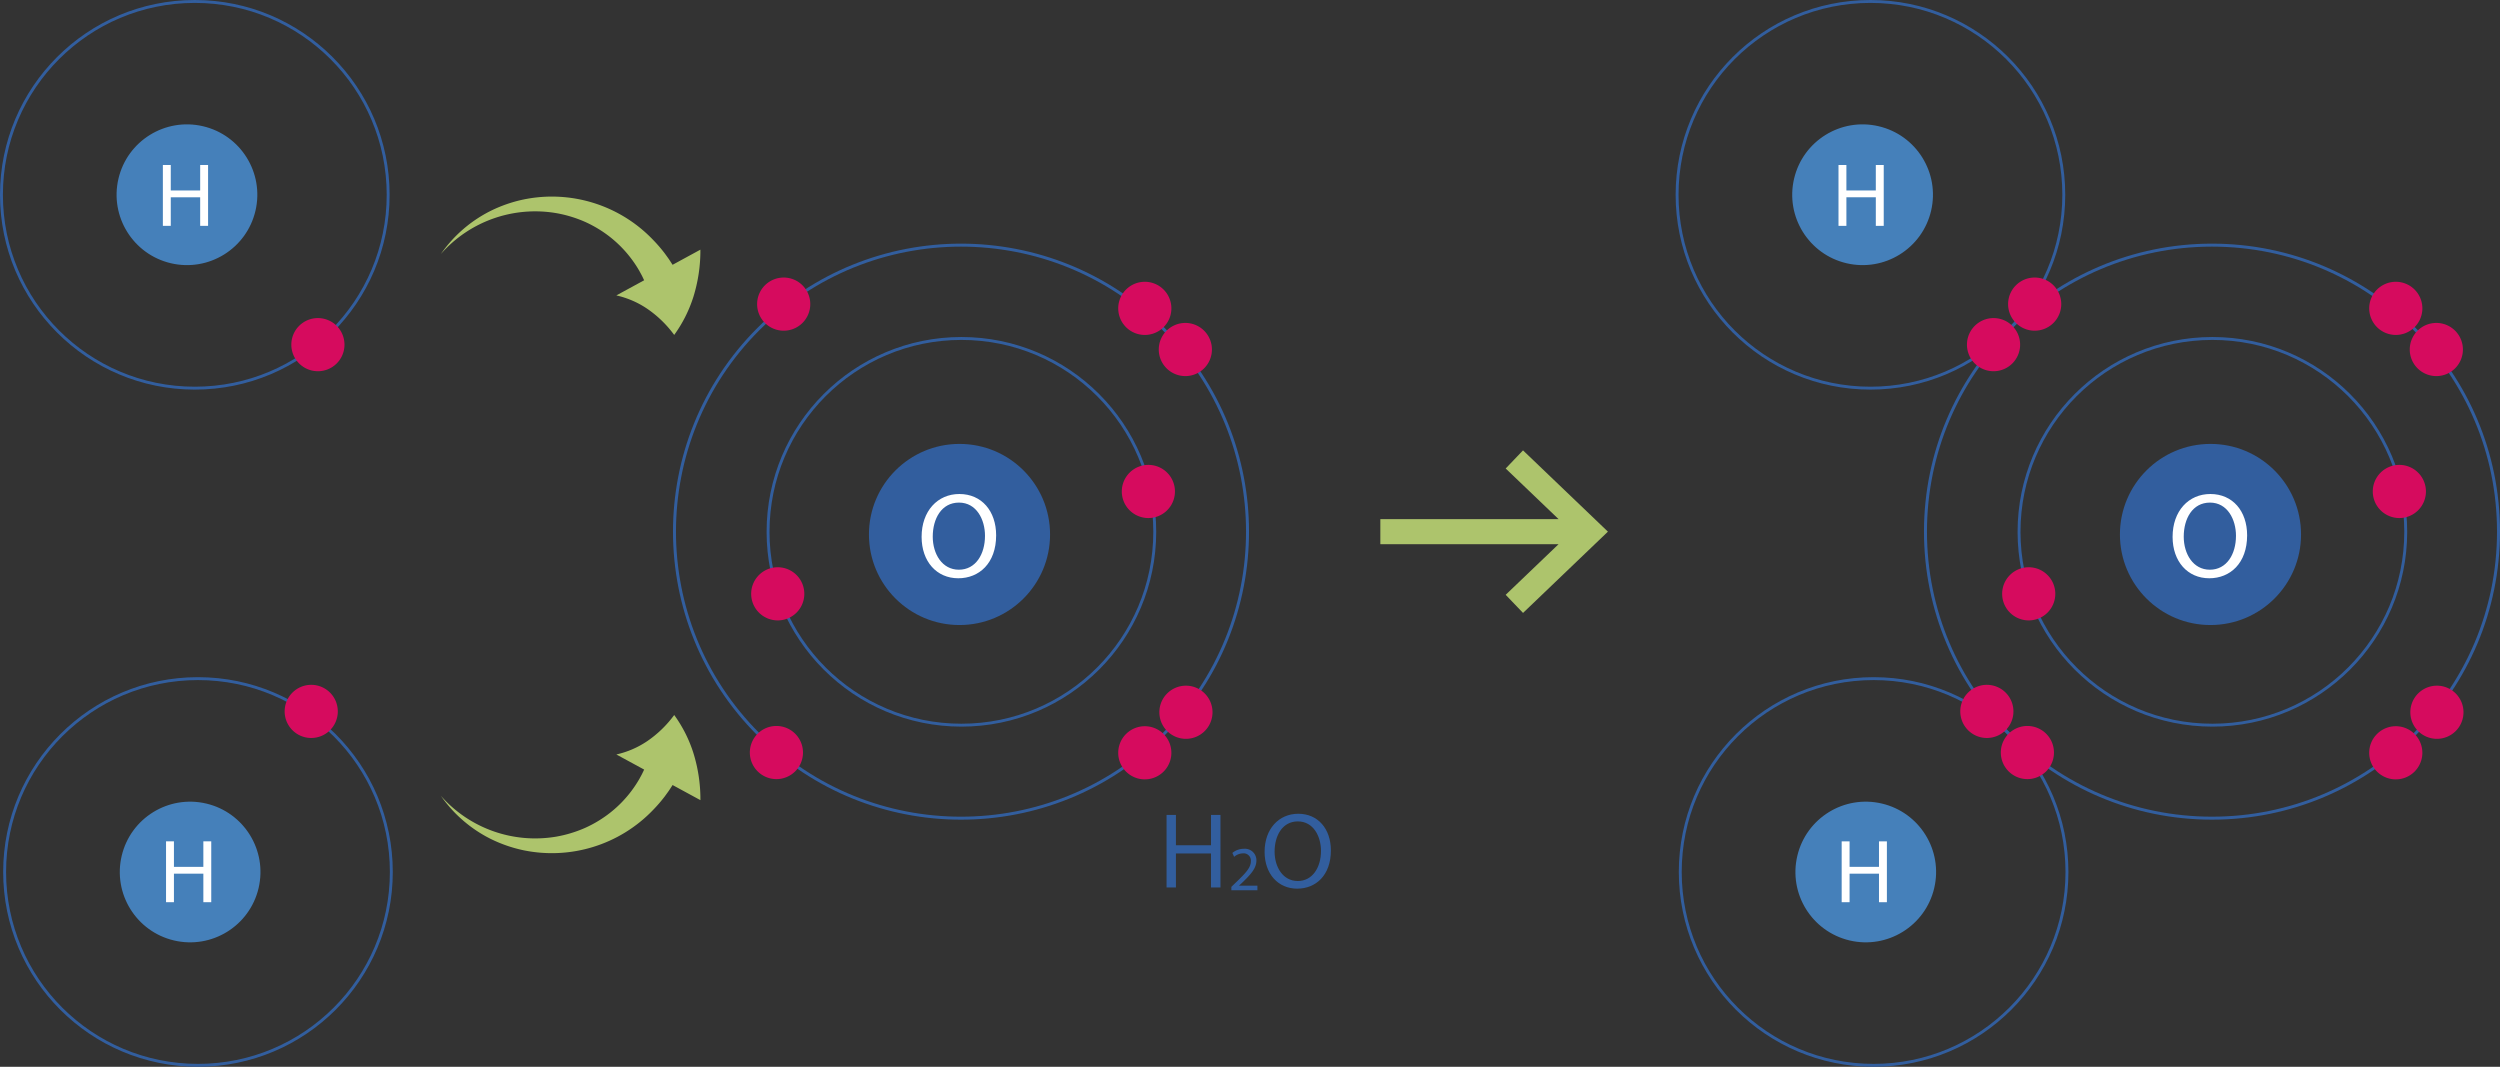 <svg xmlns="http://www.w3.org/2000/svg" width="820.85" height="350.265" viewBox="0 0 820.85 350.265">
  <rect x="0" y="0" width="820.85" height="350.265" fill="#333333" stroke="none"/>
  <g id="Grupo_957291" data-name="Grupo 957291" transform="translate(-389.64 -2858.781)">
    <g id="Grupo_946516" data-name="Grupo 946516" transform="translate(301.369 2740.938)">
      <g id="Grupo_946509" data-name="Grupo 946509" transform="translate(638.925 118.32)">
        <circle id="Elipse_5452" data-name="Elipse 5452" cx="63.485" cy="63.485" r="63.485" transform="translate(0)" fill="none" stroke="#325e9e" stroke-miterlimit="10" stroke-width="0.954"/>
        <circle id="Elipse_5453" data-name="Elipse 5453" cx="63.485" cy="63.485" r="63.485" transform="translate(1.042 222.341)" fill="none" stroke="#325e9e" stroke-miterlimit="10" stroke-width="0.954"/>
        <circle id="Elipse_5454" data-name="Elipse 5454" cx="63.485" cy="63.485" r="63.485" transform="translate(112.276 110.656)" fill="none" stroke="#325e9e" stroke-miterlimit="10" stroke-width="0.954"/>
        <path id="Trazado_719123" data-name="Trazado 719123" d="M547.236,223.671a8.726,8.726,0,1,1,8.725-8.727A8.727,8.727,0,0,1,547.236,223.671Z" transform="translate(-310.084 -54.053)" fill="#d60b5e"/>
        <path id="Trazado_719124" data-name="Trazado 719124" d="M476.938,243.084a8.725,8.725,0,1,1,8.725-8.725A8.725,8.725,0,0,1,476.938,243.084Z" transform="translate(-361.48 -39.858)" fill="#d60b5e"/>
        <circle id="Elipse_5455" data-name="Elipse 5455" cx="29.734" cy="29.734" r="29.734" transform="translate(145.403 145.278)" fill="#325e9e"/>
        <circle id="Elipse_5456" data-name="Elipse 5456" cx="23.095" cy="23.095" r="23.095" transform="matrix(0.23, -0.973, 0.973, 0.23, 34.167, 302.997)" fill="#4580ba"/>
        <circle id="Elipse_5457" data-name="Elipse 5457" cx="23.095" cy="23.095" r="23.095" transform="matrix(0.228, -0.974, 0.974, 0.228, 33.148, 80.693)" fill="#4580ba"/>
        <g id="Grupo_946504" data-name="Grupo 946504" transform="translate(52.998 53.695)">
          <path id="Trazado_719125" data-name="Trazado 719125" d="M439.768,149.337v8.368h9.658v-8.368h2.6V169.32h-2.6v-9.376h-9.658v9.376h-2.595V149.337Z" transform="translate(-437.173 -149.337)" fill="#fff"/>
        </g>
        <g id="Grupo_946505" data-name="Grupo 946505" transform="translate(54.04 275.777)">
          <path id="Trazado_719126" data-name="Trazado 719126" d="M440.37,277.623v8.368h9.658v-8.368h2.595V297.6h-2.595V288.23H440.37V297.6h-2.595V277.623Z" transform="translate(-437.775 -277.623)" fill="#fff"/>
        </g>
        <g id="Grupo_946507" data-name="Grupo 946507" transform="translate(162.694 161.729)">
          <g id="Grupo_946506" data-name="Grupo 946506">
            <path id="Trazado_719127" data-name="Trazado 719127" d="M525.012,225.307c0,9.192-5.6,14.1-12.431,14.1-7.1,0-12.042-5.5-12.042-13.6,0-8.488,5.254-14.067,12.407-14.067C520.262,211.743,525.012,217.347,525.012,225.307Zm-20.814.424c0,5.732,3.114,10.863,8.571,10.863,5.5,0,8.583-5.048,8.583-11.135,0-5.334-2.782-10.9-8.54-10.9S504.2,219.871,504.2,225.731Z" transform="translate(-500.539 -211.743)" fill="#fff"/>
          </g>
        </g>
        <g id="Grupo_946508" data-name="Grupo 946508" transform="translate(81.554 80.01)">
          <circle id="Elipse_5458" data-name="Elipse 5458" cx="94.076" cy="94.076" r="94.076" transform="translate(0 188.152) rotate(-90)" fill="none" stroke="#325e9e" stroke-miterlimit="10" stroke-width="0.98"/>
          <path id="Trazado_719128" data-name="Trazado 719128" d="M471.853,185.536a8.726,8.726,0,1,1,12.34.09A8.725,8.725,0,0,1,471.853,185.536Z" transform="translate(-442.209 -160.044)" fill="#d60b5e"/>
          <path id="Trazado_719129" data-name="Trazado 719129" d="M464.05,193.225a8.726,8.726,0,1,1,12.34.09A8.727,8.727,0,0,1,464.05,193.225Z" transform="translate(-447.914 -154.422)" fill="#d60b5e"/>
          <path id="Trazado_719130" data-name="Trazado 719130" d="M548.122,181.806a8.726,8.726,0,1,1-.09,12.34A8.725,8.725,0,0,1,548.122,181.806Z" transform="translate(-386.51 -153.749)" fill="#d60b5e"/>
          <path id="Trazado_719131" data-name="Trazado 719131" d="M540.433,174a8.726,8.726,0,1,1-.088,12.34A8.727,8.727,0,0,1,540.433,174Z" transform="translate(-392.132 -159.454)" fill="#d60b5e"/>
          <path id="Trazado_719132" data-name="Trazado 719132" d="M470.561,258.247a8.725,8.725,0,1,1-.09,12.34A8.725,8.725,0,0,1,470.561,258.247Z" transform="translate(-443.219 -97.86)" fill="#d60b5e"/>
          <path id="Trazado_719133" data-name="Trazado 719133" d="M462.873,250.445a8.726,8.726,0,1,1-.09,12.34A8.725,8.725,0,0,1,462.873,250.445Z" transform="translate(-448.841 -103.564)" fill="#d60b5e"/>
          <path id="Trazado_719134" data-name="Trazado 719134" d="M548.143,262.946a8.726,8.726,0,1,1,12.34.09A8.727,8.727,0,0,1,548.143,262.946Z" transform="translate(-386.429 -103.446)" fill="#d60b5e"/>
          <path id="Trazado_719135" data-name="Trazado 719135" d="M540.342,270.635a8.725,8.725,0,1,1,12.338.09A8.725,8.725,0,0,1,540.342,270.635Z" transform="translate(-392.133 -97.824)" fill="#d60b5e"/>
        </g>
      </g>
      <circle id="Elipse_5459" data-name="Elipse 5459" cx="63.485" cy="63.485" r="63.485" transform="translate(340.454 228.976)" fill="none" stroke="#325e9e" stroke-miterlimit="10" stroke-width="0.954"/>
      <path id="Trazado_719136" data-name="Trazado 719136" d="M309.967,223.671a8.726,8.726,0,1,1,8.725-8.727A8.727,8.727,0,0,1,309.967,223.671Z" transform="translate(155.363 64.267)" fill="#d60b5e"/>
      <path id="Trazado_719137" data-name="Trazado 719137" d="M239.669,243.084a8.725,8.725,0,1,1,8.725-8.725A8.725,8.725,0,0,1,239.669,243.084Z" transform="translate(103.966 78.462)" fill="#d60b5e"/>
      <circle id="Elipse_5460" data-name="Elipse 5460" cx="29.734" cy="29.734" r="29.734" transform="translate(373.581 263.598)" fill="#325e9e"/>
      <g id="Grupo_946511" data-name="Grupo 946511" transform="translate(390.871 280.049)">
        <g id="Grupo_946510" data-name="Grupo 946510">
          <path id="Trazado_719138" data-name="Trazado 719138" d="M287.743,225.307c0,9.192-5.6,14.1-12.431,14.1-7.1,0-12.042-5.5-12.042-13.6,0-8.488,5.254-14.067,12.405-14.067C282.993,211.743,287.743,217.347,287.743,225.307Zm-20.814.424c0,5.732,3.114,10.863,8.571,10.863,5.5,0,8.583-5.048,8.583-11.135,0-5.334-2.782-10.9-8.54-10.9S266.93,219.871,266.93,225.731Z" transform="translate(-263.27 -211.743)" fill="#fff"/>
        </g>
      </g>
      <circle id="Elipse_5461" data-name="Elipse 5461" cx="94.076" cy="94.076" r="94.076" transform="translate(270.764 292.407) rotate(-45)" fill="none" stroke="#325e9e" stroke-miterlimit="10" stroke-width="0.98"/>
      <path id="Trazado_719139" data-name="Trazado 719139" d="M234.584,185.536a8.726,8.726,0,1,1,12.34.09A8.725,8.725,0,0,1,234.584,185.536Z" transform="translate(104.791 38.287)" fill="#d60b5e"/>
      <g id="Grupo_946513" data-name="Grupo 946513" transform="translate(88.748 118.32)">
        <circle id="Elipse_5462" data-name="Elipse 5462" cx="63.485" cy="63.485" r="63.485" fill="none" stroke="#325e9e" stroke-miterlimit="10" stroke-width="0.954"/>
        <circle id="Elipse_5463" data-name="Elipse 5463" cx="23.095" cy="23.095" r="23.095" transform="matrix(0.228, -0.974, 0.974, 0.228, 33.148, 80.693)" fill="#4580ba"/>
        <g id="Grupo_946512" data-name="Grupo 946512" transform="translate(52.999 53.695)">
          <path id="Trazado_719140" data-name="Trazado 719140" d="M121.956,149.337v8.368h9.658v-8.368h2.595V169.32h-2.595v-9.376h-9.658v9.376h-2.593V149.337Z" transform="translate(-119.363 -149.337)" fill="#fff"/>
        </g>
        <path id="Trazado_719141" data-name="Trazado 719141" d="M146.239,193.225a8.726,8.726,0,1,1,12.34.09A8.727,8.727,0,0,1,146.239,193.225Z" transform="translate(-48.549 -74.412)" fill="#d60b5e"/>
      </g>
      <path id="Trazado_719142" data-name="Trazado 719142" d="M310.853,181.806a8.726,8.726,0,1,1-.09,12.34A8.725,8.725,0,0,1,310.853,181.806Z" transform="translate(160.49 44.581)" fill="#d60b5e"/>
      <path id="Trazado_719143" data-name="Trazado 719143" d="M303.164,174a8.726,8.726,0,1,1-.09,12.34A8.727,8.727,0,0,1,303.164,174Z" transform="translate(154.869 38.877)" fill="#d60b5e"/>
      <path id="Trazado_719144" data-name="Trazado 719144" d="M233.293,258.247a8.725,8.725,0,1,1-.09,12.34A8.725,8.725,0,0,1,233.293,258.247Z" transform="translate(103.782 100.471)" fill="#d60b5e"/>
      <g id="Grupo_946515" data-name="Grupo 946515" transform="translate(89.79 340.661)">
        <circle id="Elipse_5464" data-name="Elipse 5464" cx="63.485" cy="63.485" r="63.485" fill="none" stroke="#325e9e" stroke-miterlimit="10" stroke-width="0.954"/>
        <circle id="Elipse_5465" data-name="Elipse 5465" cx="23.095" cy="23.095" r="23.095" transform="matrix(0.23, -0.973, 0.973, 0.23, 33.125, 80.656)" fill="#4580ba"/>
        <g id="Grupo_946514" data-name="Grupo 946514" transform="translate(52.997 53.435)">
          <path id="Trazado_719145" data-name="Trazado 719145" d="M122.559,277.623v8.368h9.658v-8.368h2.595V297.6h-2.595V288.23h-9.658V297.6h-2.595V277.623Z" transform="translate(-119.964 -277.623)" fill="#fff"/>
        </g>
        <path id="Trazado_719146" data-name="Trazado 719146" d="M145.062,250.445a8.726,8.726,0,1,1-.09,12.34A8.725,8.725,0,0,1,145.062,250.445Z" transform="translate(-50.518 -245.895)" fill="#d60b5e"/>
      </g>
      <path id="Trazado_719147" data-name="Trazado 719147" d="M310.874,262.946a8.726,8.726,0,1,1,12.34.09A8.727,8.727,0,0,1,310.874,262.946Z" transform="translate(160.572 94.885)" fill="#d60b5e"/>
      <path id="Trazado_719148" data-name="Trazado 719148" d="M303.074,270.635a8.725,8.725,0,1,1,12.338.09A8.727,8.727,0,0,1,303.074,270.635Z" transform="translate(154.868 100.507)" fill="#d60b5e"/>
      <path id="Trazado_719149" data-name="Trazado 719149" d="M247.409,176.555c-.535-.857-1.153-1.657-1.736-2.476a48.349,48.349,0,0,0-3.919-4.555A45.969,45.969,0,0,0,199.1,156.307a45.446,45.446,0,0,0-10.583,3.672,43.75,43.75,0,0,0-16.43,14.2,41.261,41.261,0,0,1,37.793-13.437,41.007,41.007,0,0,1,9.584,2.9,39.554,39.554,0,0,1,8.4,5.131,38.841,38.841,0,0,1,9.386,10.941c.372.7.781,1.381,1.108,2.105l.476.985-9.13,4.97a29.651,29.651,0,0,1,10.067,4.337,36.531,36.531,0,0,1,8.929,8.642,43.8,43.8,0,0,0,6.3-12.5,51.152,51.152,0,0,0,2.3-15.5l-9.135,4.972Z" transform="translate(60.937 27.064)" fill="#adc46c"/>
      <path id="Trazado_719150" data-name="Trazado 719150" d="M247.409,277.825c-.535.855-1.153,1.653-1.736,2.47a48.059,48.059,0,0,1-3.919,4.549,46.021,46.021,0,0,1-42.649,13.2,45.6,45.6,0,0,1-10.583-3.667,43.733,43.733,0,0,1-16.43-14.183,41.3,41.3,0,0,0,37.793,13.418,41,41,0,0,0,9.584-2.9,39.524,39.524,0,0,0,8.4-5.124,38.279,38.279,0,0,0,6.746-6.937,38.738,38.738,0,0,0,2.64-3.987c.372-.7.781-1.38,1.108-2.1l.476-.985-9.13-4.961a29.7,29.7,0,0,0,10.067-4.331,36.536,36.536,0,0,0,8.929-8.63,43.7,43.7,0,0,1,6.3,12.482,51,51,0,0,1,2.3,15.476l-9.135-4.965Z" transform="translate(60.937 98.95)" fill="#adc46c"/>
      <path id="Trazado_719151" data-name="Trazado 719151" d="M391.43,209.416l17.36,16.618H350.277v8.238H408.79L391.43,250.89l5.7,5.951L425,230.153l-27.878-26.688Z" transform="translate(191.216 62.253)" fill="#adc46c"/>
    </g>
    <g id="Grupo_946517" data-name="Grupo 946517" transform="translate(522.766 2782.408)">
      <path id="Trazado_719152" data-name="Trazado 719152" d="M252.976,343.946v9.964h11.517v-9.964h3.11V367.76h-3.11V356.6H252.976V367.76H249.9V343.946Z" transform="translate(0 0.005)" fill="#325e9e"/>
      <path id="Trazado_719153" data-name="Trazado 719153" d="M270.916,368.534v-1.112l1.421-1.38c3.419-3.254,4.963-4.984,4.984-7a2.388,2.388,0,0,0-2.657-2.615,4.559,4.559,0,0,0-2.841,1.133l-.577-1.277a5.873,5.873,0,0,1,3.79-1.36,3.767,3.767,0,0,1,4.1,3.892c0,2.472-1.791,4.469-4.613,7.189l-1.071.988v.041h6.014v1.5Z" transform="translate(0.263 0.142)" fill="#325e9e"/>
      <path id="Trazado_719154" data-name="Trazado 719154" d="M303.458,355.611c0,8.2-4.983,12.543-11.06,12.543-6.289,0-10.705-4.875-10.705-12.084,0-7.562,4.7-12.508,11.059-12.508C299.253,343.562,303.458,348.545,303.458,355.611ZM284.979,356c0,5.088,2.756,9.645,7.6,9.645,4.875,0,7.631-4.486,7.631-9.893,0-4.734-2.473-9.681-7.6-9.681C287.522,346.071,284.979,350.77,284.979,356Z" transform="translate(0.398)" fill="#325e9e"/>
    </g>
  </g>
</svg>
